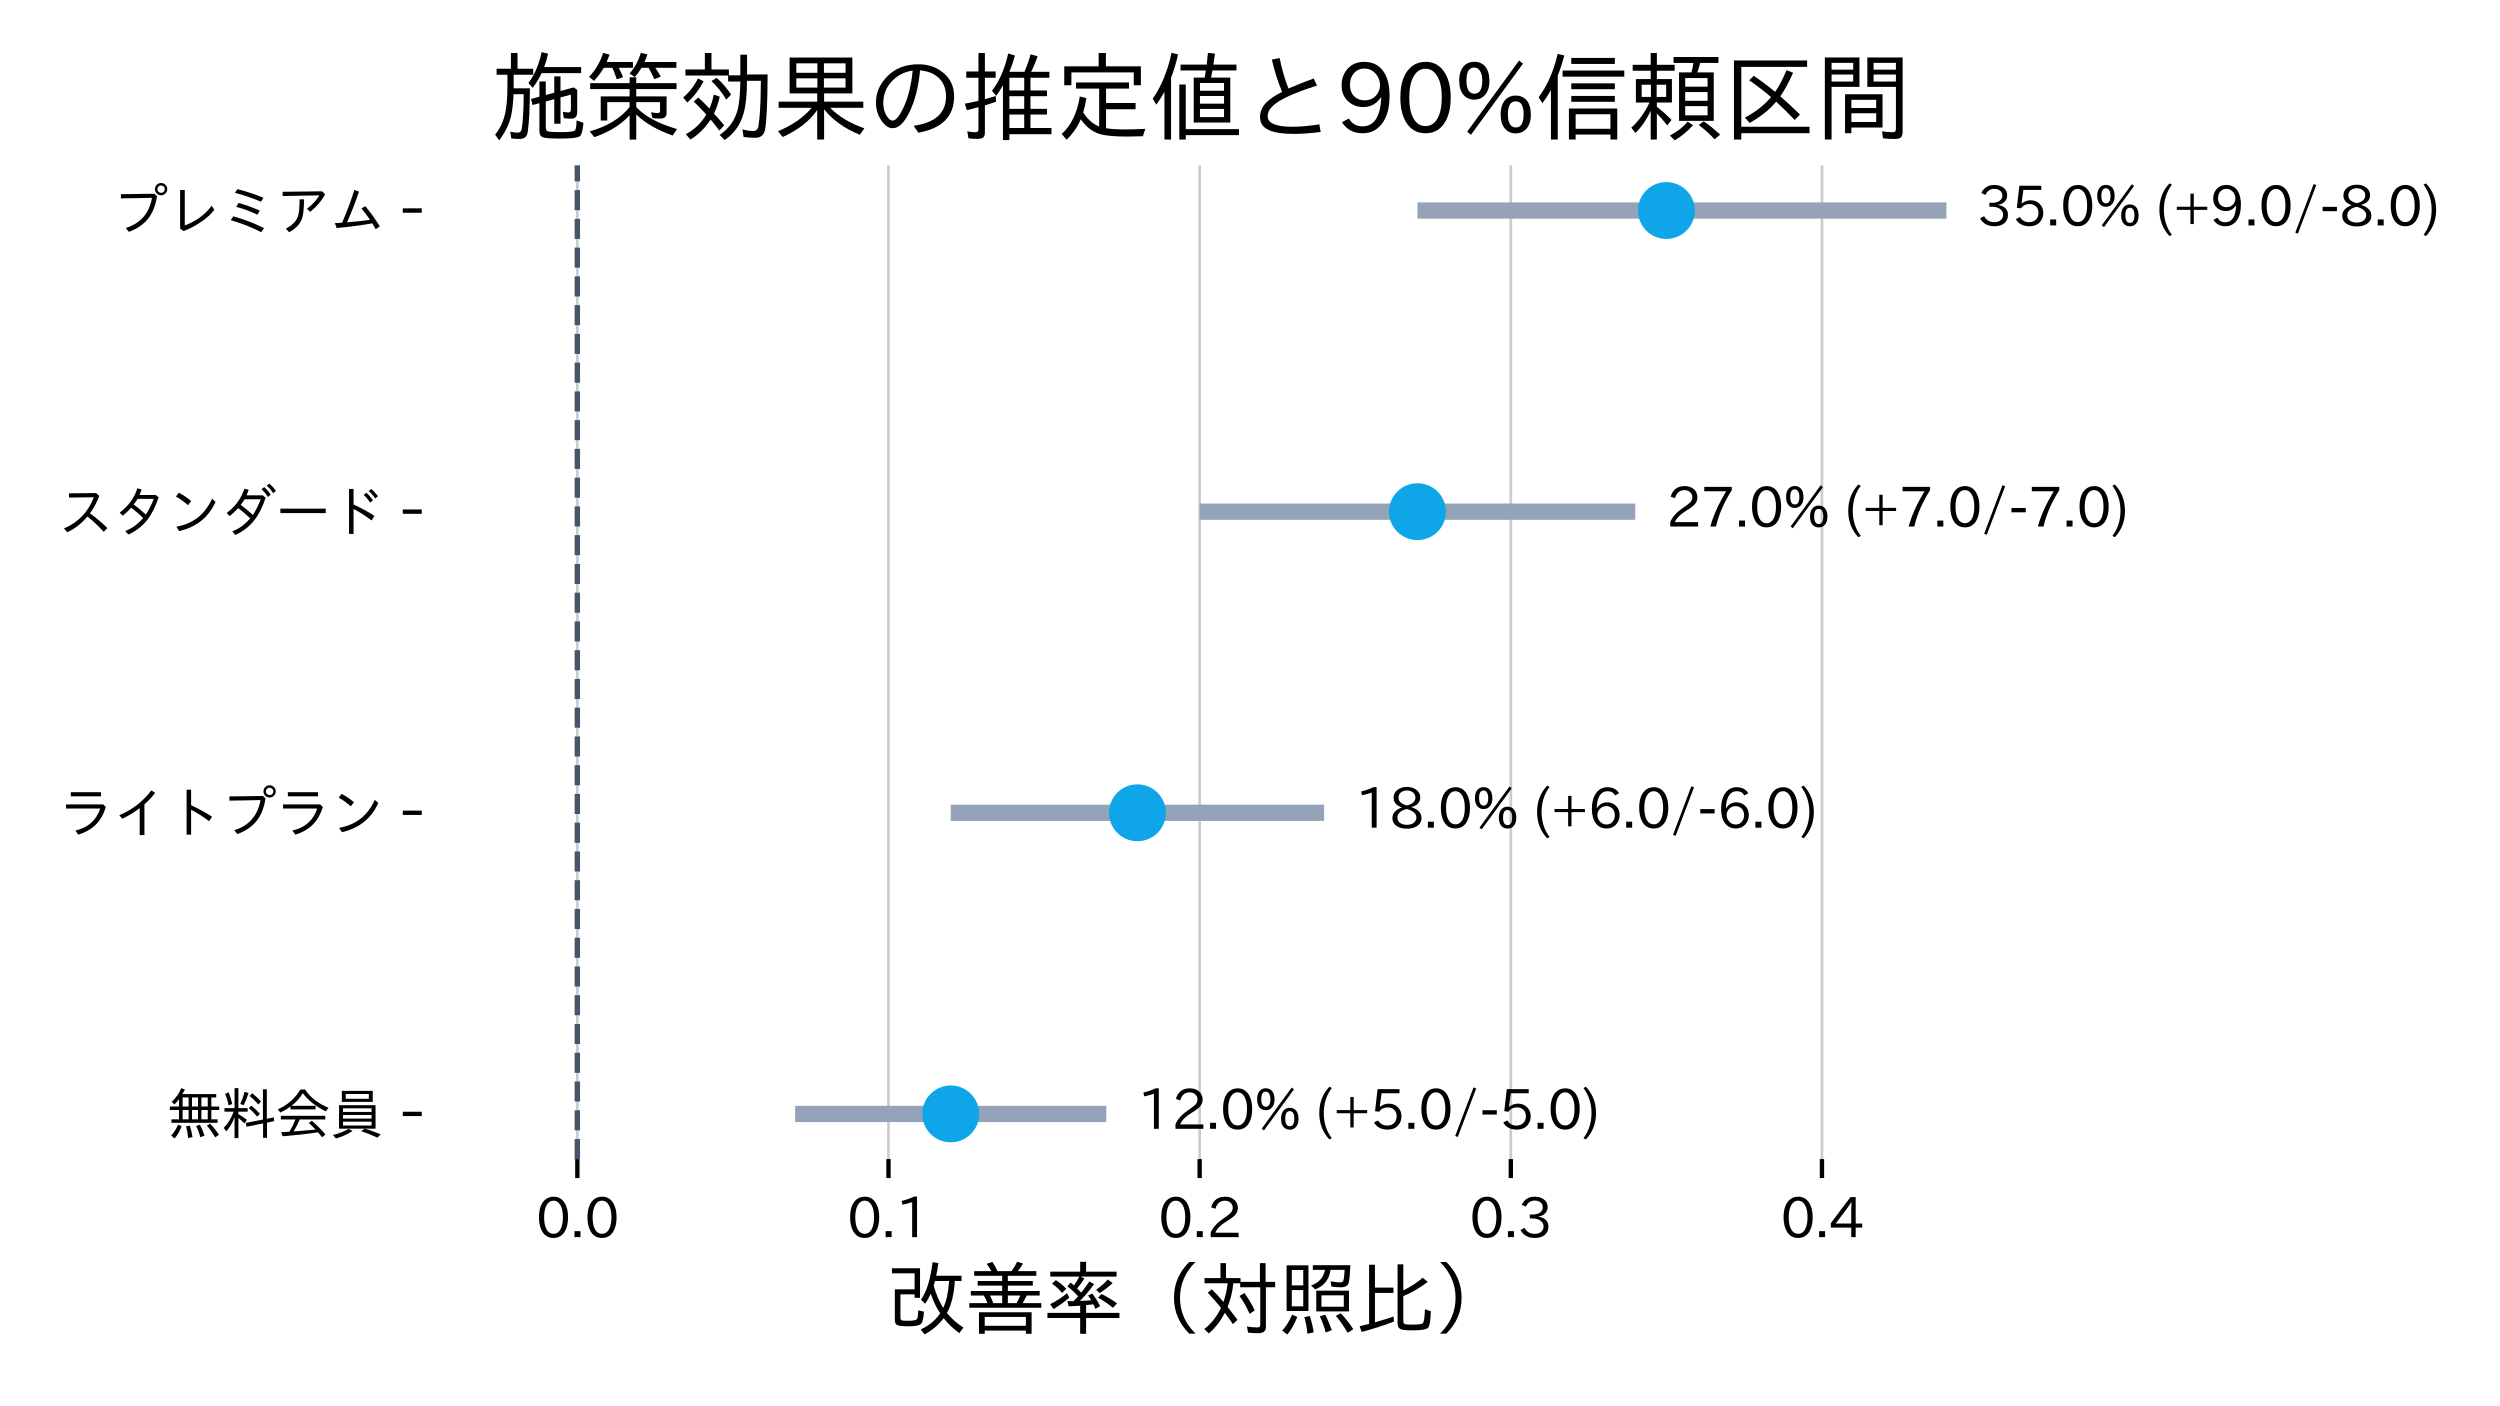 <?xml version="1.0" encoding="utf-8" standalone="no"?>
<!DOCTYPE svg PUBLIC "-//W3C//DTD SVG 1.1//EN"
  "http://www.w3.org/Graphics/SVG/1.1/DTD/svg11.dtd">
<svg xmlns:xlink="http://www.w3.org/1999/xlink" width="460.8pt" height="259.2pt" viewBox="0 0 460.8 259.2" xmlns="http://www.w3.org/2000/svg" version="1.1">
 <defs>
  <style type="text/css">*{stroke-linejoin: round; stroke-linecap: butt}</style>
 </defs>
 <g id="figure_1">
  <g id="patch_1">
   <path d="M 0 259.2 
L 460.8 259.2 
L 460.8 0 
L 0 0 
z
" style="fill: #ffffff"/>
  </g>
  <g id="axes_1">
   <g id="patch_2">
    <path d="M 77.74 213.64 
L 364.5 213.64 
L 364.5 30.48 
L 77.74 30.48 
z
" style="fill: #ffffff"/>
   </g>
   <g id="matplotlib.axis_1">
    <g id="xtick_1">
     <g id="line2d_1">
      <path d="M 106.416 213.64 
L 106.416 30.48 
" clip-path="url(#p43a30c8655)" style="fill: none; stroke: #000000; stroke-opacity: 0.2; stroke-width: 0.5; stroke-linecap: square"/>
     </g>
     <g id="line2d_2">
      <defs>
       <path id="md3d6cba07c" d="M 0 0 
L 0 3.5 
" style="stroke: #000000; stroke-width: 0.8"/>
      </defs>
      <g>
       <use xlink:href="#md3d6cba07c" x="106.416" y="213.64" style="stroke: #000000; stroke-width: 0.8"/>
      </g>
     </g>
     <g id="text_1">
      <!-- 0.0 -->
      <g transform="translate(98.796 228.131) scale(0.1 -0.1)">
       <defs>
        <path id="IPAexGothic-30" d="M 2038 4725 
Q 2881 4725 3334 3944 
Q 3694 3325 3694 2344 
Q 3694 1372 3334 741 
Q 2888 -31 2016 -31 
Q 1147 -31 700 741 
Q 341 1372 341 2350 
Q 341 3713 1000 4334 
Q 1419 4725 2038 4725 
z
M 2016 4266 
Q 1516 4266 1228 3759 
Q 934 3247 934 2344 
Q 934 1456 1222 947 
Q 1513 447 2016 447 
Q 2619 447 2909 1153 
Q 3100 1622 3100 2375 
Q 3100 3256 2806 3759 
Q 2509 4266 2016 4266 
z
" transform="scale(0.016)"/>
        <path id="IPAexGothic-2e" d="M 1184 63 
L 494 63 
L 494 753 
L 1184 753 
L 1184 63 
z
" transform="scale(0.016)"/>
       </defs>
       <use xlink:href="#IPAexGothic-30"/>
       <use xlink:href="#IPAexGothic-2e" transform="translate(62.988 0)"/>
       <use xlink:href="#IPAexGothic-30" transform="translate(89.404 0)"/>
      </g>
     </g>
    </g>
    <g id="xtick_2">
     <g id="line2d_3">
      <path d="M 163.768 213.64 
L 163.768 30.48 
" clip-path="url(#p43a30c8655)" style="fill: none; stroke: #000000; stroke-opacity: 0.2; stroke-width: 0.5; stroke-linecap: square"/>
     </g>
     <g id="line2d_4">
      <g>
       <use xlink:href="#md3d6cba07c" x="163.768" y="213.64" style="stroke: #000000; stroke-width: 0.8"/>
      </g>
     </g>
     <g id="text_2">
      <!-- 0.1 -->
      <g transform="translate(156.148 228.131) scale(0.1 -0.1)">
       <defs>
        <path id="IPAexGothic-31" d="M 2463 63 
L 1900 63 
L 1900 4103 
Q 1372 3922 788 3797 
L 684 4231 
Q 1519 4441 2106 4731 
L 2463 4731 
L 2463 63 
z
" transform="scale(0.016)"/>
       </defs>
       <use xlink:href="#IPAexGothic-30"/>
       <use xlink:href="#IPAexGothic-2e" transform="translate(62.988 0)"/>
       <use xlink:href="#IPAexGothic-31" transform="translate(89.404 0)"/>
      </g>
     </g>
    </g>
    <g id="xtick_3">
     <g id="line2d_5">
      <path d="M 221.12 213.64 
L 221.12 30.48 
" clip-path="url(#p43a30c8655)" style="fill: none; stroke: #000000; stroke-opacity: 0.2; stroke-width: 0.5; stroke-linecap: square"/>
     </g>
     <g id="line2d_6">
      <g>
       <use xlink:href="#md3d6cba07c" x="221.12" y="213.64" style="stroke: #000000; stroke-width: 0.8"/>
      </g>
     </g>
     <g id="text_3">
      <!-- 0.2 -->
      <g transform="translate(213.5 228.131) scale(0.1 -0.1)">
       <defs>
        <path id="IPAexGothic-32" d="M 3659 63 
L 447 63 
L 447 594 
Q 825 1475 1894 2203 
L 2072 2322 
Q 2619 2697 2791 2906 
Q 2988 3153 2988 3444 
Q 2988 3772 2756 4003 
Q 2500 4259 2084 4259 
Q 1250 4259 991 3328 
L 497 3506 
Q 853 4725 2116 4725 
Q 2806 4725 3216 4316 
Q 3575 3947 3575 3425 
Q 3575 3038 3344 2722 
Q 3131 2416 2366 1938 
L 2231 1856 
Q 1256 1253 978 569 
L 3659 569 
L 3659 63 
z
" transform="scale(0.016)"/>
       </defs>
       <use xlink:href="#IPAexGothic-30"/>
       <use xlink:href="#IPAexGothic-2e" transform="translate(62.988 0)"/>
       <use xlink:href="#IPAexGothic-32" transform="translate(89.404 0)"/>
      </g>
     </g>
    </g>
    <g id="xtick_4">
     <g id="line2d_7">
      <path d="M 278.472 213.64 
L 278.472 30.48 
" clip-path="url(#p43a30c8655)" style="fill: none; stroke: #000000; stroke-opacity: 0.2; stroke-width: 0.5; stroke-linecap: square"/>
     </g>
     <g id="line2d_8">
      <g>
       <use xlink:href="#md3d6cba07c" x="278.472" y="213.64" style="stroke: #000000; stroke-width: 0.8"/>
      </g>
     </g>
     <g id="text_4">
      <!-- 0.3 -->
      <g transform="translate(270.852 228.131) scale(0.1 -0.1)">
       <defs>
        <path id="IPAexGothic-33" d="M 2381 2419 
Q 3506 2216 3506 1278 
Q 3506 716 3128 356 
Q 2709 -31 1944 -31 
Q 797 -31 288 881 
L 756 1131 
Q 1109 441 1938 441 
Q 2425 441 2694 691 
Q 2950 928 2950 1291 
Q 2950 1719 2566 1978 
Q 2216 2213 1644 2213 
L 1363 2213 
L 1363 2669 
L 1656 2669 
Q 2231 2669 2534 2888 
Q 2859 3119 2859 3509 
Q 2859 3934 2494 4138 
Q 2259 4278 1931 4278 
Q 1238 4278 903 3578 
L 434 3803 
Q 897 4725 1938 4725 
Q 2597 4725 3006 4394 
Q 3416 4069 3416 3534 
Q 3416 3028 3019 2706 
Q 2763 2500 2381 2444 
L 2381 2419 
z
" transform="scale(0.016)"/>
       </defs>
       <use xlink:href="#IPAexGothic-30"/>
       <use xlink:href="#IPAexGothic-2e" transform="translate(62.988 0)"/>
       <use xlink:href="#IPAexGothic-33" transform="translate(89.404 0)"/>
      </g>
     </g>
    </g>
    <g id="xtick_5">
     <g id="line2d_9">
      <path d="M 335.824 213.64 
L 335.824 30.48 
" clip-path="url(#p43a30c8655)" style="fill: none; stroke: #000000; stroke-opacity: 0.2; stroke-width: 0.5; stroke-linecap: square"/>
     </g>
     <g id="line2d_10">
      <g>
       <use xlink:href="#md3d6cba07c" x="335.824" y="213.64" style="stroke: #000000; stroke-width: 0.8"/>
      </g>
     </g>
     <g id="text_5">
      <!-- 0.4 -->
      <g transform="translate(328.204 228.131) scale(0.1 -0.1)">
       <defs>
        <path id="IPAexGothic-34" d="M 3813 1159 
L 3059 1159 
L 3059 63 
L 2547 63 
L 2547 1159 
L 197 1159 
L 197 1672 
L 2456 4678 
L 3059 4678 
L 3059 1634 
L 3813 1634 
L 3813 1159 
z
M 2578 4109 
L 2559 4109 
Q 2278 3656 2003 3284 
L 759 1634 
L 2547 1634 
L 2547 3144 
Q 2547 3481 2578 4109 
z
" transform="scale(0.016)"/>
       </defs>
       <use xlink:href="#IPAexGothic-30"/>
       <use xlink:href="#IPAexGothic-2e" transform="translate(62.988 0)"/>
       <use xlink:href="#IPAexGothic-34" transform="translate(89.404 0)"/>
      </g>
     </g>
    </g>
    <g id="text_6">
     <!-- 改善率（対照比） -->
     <g transform="translate(163.52 244.817) scale(0.144 -0.144)">
      <defs>
       <path id="IPAexGothic-6539" d="M 2197 2713 
L 1063 2713 
L 1063 881 
Q 1063 678 1159 638 
Q 1256 594 1684 594 
Q 2328 594 2394 747 
Q 2472 891 2491 1431 
L 2944 1325 
L 2938 1222 
Q 2878 559 2741 384 
Q 2556 153 1716 153 
Q 956 153 775 269 
Q 616 372 616 684 
L 616 3109 
L 2197 3109 
L 2197 4391 
L 384 4391 
L 384 4794 
L 2631 4794 
L 2631 2431 
L 2197 2431 
L 2197 2713 
z
M 4244 1191 
Q 3828 1784 3488 2763 
L 3469 2731 
Q 3294 2325 3041 1956 
L 2706 2284 
Q 3384 3228 3634 5284 
L 4097 5209 
Q 4009 4556 3922 4197 
L 5950 4197 
L 5950 3775 
L 5413 3775 
Q 5319 2197 4800 1247 
L 4781 1216 
Q 5325 556 6100 50 
L 5772 -391 
Q 5063 116 4519 806 
Q 3959 38 3000 -494 
L 2681 -97 
Q 3647 325 4244 1191 
z
M 4484 1625 
Q 4856 2384 4953 3731 
Q 4953 3763 4959 3775 
L 3828 3775 
Q 3819 3744 3781 3613 
Q 3747 3497 3725 3403 
Q 3991 2419 4484 1625 
z
" transform="scale(0.016)"/>
       <path id="IPAexGothic-5584" d="M 3706 4569 
Q 4009 4991 4141 5319 
L 4622 5172 
Q 4434 4844 4206 4569 
L 5684 4569 
L 5684 4191 
L 3406 4191 
L 3406 3775 
L 5403 3775 
L 5403 3409 
L 3406 3409 
L 3406 2975 
L 5953 2975 
L 5953 2616 
L 4909 2616 
Q 4738 2250 4591 2009 
L 6081 2009 
L 6081 1638 
L 322 1638 
L 322 2009 
L 1775 2009 
Q 1650 2341 1481 2616 
L 444 2616 
L 444 2975 
L 2953 2975 
L 2953 3409 
L 994 3409 
L 994 3775 
L 2953 3775 
L 2953 4191 
L 713 4191 
L 713 4569 
L 2081 4569 
Q 1928 4869 1709 5150 
L 2166 5306 
Q 2356 5044 2581 4569 
L 3706 4569 
z
M 3406 2616 
L 3406 2009 
L 4109 2009 
Q 4259 2284 4403 2616 
L 3406 2616 
z
M 2953 2009 
L 2953 2616 
L 1978 2616 
Q 2150 2263 2234 2009 
L 2953 2009 
z
M 5306 1275 
L 5306 -447 
L 4847 -447 
L 4847 -191 
L 1556 -191 
L 1556 -447 
L 1097 -447 
L 1097 1275 
L 5306 1275 
z
M 1556 903 
L 1556 194 
L 4847 194 
L 4847 903 
L 1556 903 
z
" transform="scale(0.016)"/>
       <path id="IPAexGothic-7387" d="M 3022 2847 
Q 3338 3231 3684 3744 
L 4053 3525 
Q 3506 2766 2919 2181 
L 3266 2200 
Q 3575 2209 3825 2234 
Q 3728 2406 3575 2616 
L 3913 2772 
Q 4244 2350 4541 1766 
L 4156 1547 
Q 4084 1753 3997 1913 
L 3856 1894 
Q 3709 1875 3416 1850 
L 3416 1228 
L 6084 1228 
L 6084 819 
L 3416 819 
L 3416 -447 
L 2941 -447 
L 2941 819 
L 322 819 
L 322 1228 
L 2941 1228 
L 2941 1803 
L 2881 1797 
Q 2306 1759 2031 1747 
L 1903 2163 
Q 2319 2163 2416 2169 
Q 2522 2269 2772 2553 
Q 2347 3028 1916 3347 
L 2184 3653 
L 2447 3425 
Q 2681 3744 2869 4128 
L 547 4128 
L 547 4525 
L 2941 4525 
L 2941 5313 
L 3416 5313 
L 3416 4525 
L 5853 4525 
L 5853 4128 
L 2972 4128 
L 3278 3981 
Q 2991 3509 2697 3188 
Q 2850 3041 3022 2847 
z
M 1497 2822 
Q 1128 3263 691 3566 
L 1000 3847 
Q 1409 3588 1831 3156 
L 1497 2822 
z
M 4219 3078 
Q 4794 3478 5147 3897 
L 5538 3616 
Q 5078 3178 4494 2803 
L 4219 3078 
z
M 5556 1631 
Q 4997 2109 4372 2444 
L 4659 2741 
Q 5356 2381 5894 1984 
L 5556 1631 
z
M 538 1925 
Q 1306 2297 1881 2803 
L 2075 2456 
Q 1622 2034 813 1528 
L 538 1925 
z
" transform="scale(0.016)"/>
       <path id="IPAexGothic-ff08" d="M 5419 -434 
Q 4197 769 4197 2438 
Q 4197 4097 5419 5300 
L 5919 5300 
Q 4678 4078 4678 2425 
Q 4678 788 5919 -434 
L 5419 -434 
z
" transform="scale(0.016)"/>
       <path id="IPAexGothic-5bfe" d="M 2694 3597 
Q 2694 3566 2688 3534 
Q 2584 2566 2234 1703 
Q 2569 1288 3028 666 
L 2656 331 
Q 2434 672 2016 1234 
Q 1466 184 725 -416 
L 366 -63 
Q 1156 525 1684 1569 
L 1709 1625 
Q 1191 2278 647 2844 
L 975 3113 
Q 1475 2619 1906 2100 
Q 2153 2825 2241 3597 
L 391 3597 
L 391 4013 
L 1666 4013 
L 1666 5209 
L 2106 5209 
L 2106 4013 
L 3272 4013 
L 3272 3706 
L 4822 3706 
L 4822 5209 
L 5275 5209 
L 5275 3706 
L 6041 3706 
L 6041 3278 
L 5300 3278 
L 5300 109 
Q 5300 -397 4694 -397 
Q 4206 -397 3872 -353 
L 3784 141 
Q 4200 63 4616 63 
Q 4847 63 4847 269 
L 4847 3278 
L 3241 3278 
L 3241 3597 
L 2694 3597 
z
M 4000 1147 
Q 3619 1994 3188 2578 
L 3578 2816 
Q 4044 2188 4409 1428 
L 4000 1147 
z
" transform="scale(0.016)"/>
       <path id="IPAexGothic-7167" d="M 4219 4666 
Q 4056 3503 2991 3109 
L 2663 3422 
Q 3594 3731 3778 4666 
L 2803 4666 
L 2803 5044 
L 5806 5044 
Q 5766 4041 5684 3672 
Q 5597 3275 5050 3275 
Q 4672 3275 4291 3334 
L 4225 3750 
Q 4753 3666 5000 3666 
Q 5203 3666 5250 3825 
Q 5313 4034 5350 4666 
L 4219 4666 
z
M 2453 5031 
L 2453 1375 
L 706 1375 
L 706 5031 
L 2453 5031 
z
M 1122 4659 
L 1122 3425 
L 2038 3425 
L 2038 4659 
L 1122 4659 
z
M 1122 3053 
L 1122 1753 
L 2038 1753 
L 2038 3053 
L 1122 3053 
z
M 5697 3003 
L 5697 1344 
L 3078 1344 
L 3078 3003 
L 5697 3003 
z
M 3494 2631 
L 3494 1716 
L 5281 1716 
L 5281 2631 
L 3494 2631 
z
M 353 -191 
Q 853 356 1141 1081 
L 1563 909 
Q 1244 72 763 -506 
L 353 -191 
z
M 2375 -441 
Q 2300 297 2125 884 
L 2556 984 
Q 2763 391 2875 -325 
L 2375 -441 
z
M 3834 -341 
Q 3644 400 3356 947 
L 3791 1088 
Q 4034 647 4322 -153 
L 3834 -341 
z
M 5594 -366 
Q 5075 500 4647 984 
L 5038 1197 
Q 5650 547 6038 -78 
L 5594 -366 
z
" transform="scale(0.016)"/>
       <path id="IPAexGothic-6bd4" d="M 1525 3250 
L 3003 3250 
L 3003 2822 
L 1525 2822 
L 1525 472 
Q 2469 747 3016 934 
L 3041 531 
Q 1813 59 459 -300 
L 294 159 
Q 694 250 1056 344 
L 1056 5081 
L 1525 5081 
L 1525 3250 
z
M 3794 3028 
Q 4691 3472 5341 4038 
L 5744 3706 
Q 4778 2969 3794 2572 
L 3794 556 
Q 3794 353 3978 313 
Q 4106 288 4472 288 
Q 5169 288 5328 378 
Q 5491 463 5522 1516 
L 5994 1356 
Q 5966 238 5772 34 
Q 5566 -172 4491 -172 
Q 3809 -172 3588 -75 
Q 3334 28 3334 397 
L 3334 5113 
L 3794 5113 
L 3794 3028 
z
" transform="scale(0.016)"/>
       <path id="IPAexGothic-ff09" d="M 481 -434 
Q 1722 788 1722 2431 
Q 1722 4066 481 5300 
L 981 5300 
Q 2203 4097 2203 2431 
Q 2203 769 981 -434 
L 481 -434 
z
" transform="scale(0.016)"/>
      </defs>
      <use xlink:href="#IPAexGothic-6539"/>
      <use xlink:href="#IPAexGothic-5584" transform="translate(100 0)"/>
      <use xlink:href="#IPAexGothic-7387" transform="translate(200 0)"/>
      <use xlink:href="#IPAexGothic-ff08" transform="translate(300 0)"/>
      <use xlink:href="#IPAexGothic-5bfe" transform="translate(400 0)"/>
      <use xlink:href="#IPAexGothic-7167" transform="translate(500 0)"/>
      <use xlink:href="#IPAexGothic-6bd4" transform="translate(600 0)"/>
      <use xlink:href="#IPAexGothic-ff09" transform="translate(700 0)"/>
     </g>
    </g>
   </g>
   <g id="matplotlib.axis_2">
    <g id="ytick_1">
     <g id="line2d_11">
      <defs>
       <path id="m2a454c8b5c" d="M 0 0 
L -3.5 0 
" style="stroke: #000000; stroke-width: 0.8"/>
      </defs>
      <g>
       <use xlink:href="#m2a454c8b5c" x="77.74" y="205.315" style="stroke: #000000; stroke-width: 0.8"/>
      </g>
     </g>
     <g id="text_7">
      <!-- 無料会員 -->
      <g transform="translate(30.74 209.06) scale(0.1 -0.1)">
       <defs>
        <path id="IPAexGothic-7121" d="M 5134 4238 
L 5134 3188 
L 6044 3188 
L 6044 2791 
L 5134 2791 
L 5134 1716 
L 5850 1716 
L 5850 1319 
L 544 1319 
L 544 1716 
L 1409 1716 
L 1409 2791 
L 353 2791 
L 353 3188 
L 1409 3188 
L 1409 4044 
Q 1156 3691 884 3438 
L 572 3731 
Q 1291 4394 1666 5306 
L 2094 5159 
Q 2038 5041 1800 4628 
L 5697 4628 
L 5697 4238 
L 5134 4238 
z
M 1825 4238 
L 1825 3188 
L 2516 3188 
L 2516 4238 
L 1825 4238 
z
M 2906 4238 
L 2906 3188 
L 3597 3188 
L 3597 4238 
L 2906 4238 
z
M 3988 4238 
L 3988 3188 
L 4719 3188 
L 4719 4238 
L 3988 4238 
z
M 4719 2791 
L 3988 2791 
L 3988 1716 
L 4719 1716 
L 4719 2791 
z
M 3597 2791 
L 2906 2791 
L 2906 1716 
L 3597 1716 
L 3597 2791 
z
M 2516 2791 
L 1825 2791 
L 1825 1716 
L 2516 1716 
L 2516 2791 
z
M 506 -159 
Q 997 369 1294 1106 
L 1716 934 
Q 1400 91 909 -488 
L 506 -159 
z
M 2466 -441 
Q 2391 256 2222 903 
L 2656 991 
Q 2869 350 2963 -331 
L 2466 -441 
z
M 3859 -341 
Q 3659 413 3381 953 
L 3822 1094 
Q 4100 578 4347 -159 
L 3859 -341 
z
M 5569 -359 
Q 5094 469 4616 991 
L 5006 1209 
Q 5578 609 6009 -63 
L 5569 -359 
z
" transform="scale(0.016)"/>
        <path id="IPAexGothic-6599" d="M 1559 1947 
Q 1194 997 600 316 
L 319 731 
Q 1078 1528 1450 2600 
L 394 2600 
L 394 3003 
L 1559 3003 
L 1559 5313 
L 2000 5313 
L 2000 3003 
L 3069 3003 
L 3069 2600 
L 2000 2600 
L 2000 2319 
Q 2472 2047 2984 1653 
L 2722 1238 
Q 2366 1575 2000 1872 
L 2000 -447 
L 1559 -447 
L 1559 1947 
z
M 5278 1778 
L 6078 1941 
L 6116 1503 
L 5297 1338 
L 5297 -416 
L 4844 -416 
L 4844 1247 
L 2925 863 
L 2859 1306 
L 4825 1691 
L 4825 5178 
L 5278 5178 
L 5278 1778 
z
M 869 3334 
Q 738 4025 472 4650 
L 881 4825 
Q 1122 4228 1297 3475 
L 869 3334 
z
M 2213 3481 
Q 2506 4094 2700 4881 
L 3166 4753 
Q 2919 3966 2616 3347 
L 2213 3481 
z
M 4172 2016 
Q 3672 2625 3200 2994 
L 3475 3294 
Q 4022 2872 4478 2353 
L 4172 2016 
z
M 4288 3431 
Q 3781 4031 3294 4403 
L 3597 4725 
Q 4178 4253 4606 3763 
L 4288 3431 
z
" transform="scale(0.016)"/>
        <path id="IPAexGothic-4f1a" d="M 1863 3272 
L 4641 3272 
L 4641 2863 
L 1759 2863 
L 1759 3194 
Q 1734 3175 1638 3113 
Q 1238 2816 594 2497 
L 288 2863 
Q 1959 3597 2894 5147 
L 3431 5147 
Q 4341 3784 6131 3047 
L 5825 2631 
Q 4063 3497 3175 4731 
Q 2653 3881 1863 3272 
z
M 2822 1703 
Q 2531 997 2119 322 
L 2388 341 
Q 3366 409 4325 506 
L 4641 538 
Q 4169 1028 3859 1306 
L 4209 1550 
Q 5088 797 5778 -31 
L 5388 -350 
Q 5156 -50 4928 219 
L 4831 206 
Q 3106 -53 844 -238 
L 684 231 
Q 816 238 1191 263 
L 1631 288 
Q 2022 934 2322 1703 
L 641 1703 
L 641 2125 
L 5759 2125 
L 5759 1703 
L 2822 1703 
z
" transform="scale(0.016)"/>
        <path id="IPAexGothic-54e1" d="M 4978 4991 
L 4978 3731 
L 1416 3731 
L 1416 4991 
L 4978 4991 
z
M 1869 4631 
L 1869 4084 
L 4525 4084 
L 4525 4631 
L 1869 4631 
z
M 5300 3347 
L 5300 641 
L 1094 641 
L 1094 3347 
L 5300 3347 
z
M 1550 2981 
L 1550 2566 
L 4844 2566 
L 4844 2981 
L 1550 2981 
z
M 1550 2213 
L 1550 1797 
L 4844 1797 
L 4844 2213 
L 1550 2213 
z
M 1550 1444 
L 1550 1000 
L 4844 1000 
L 4844 1444 
L 1550 1444 
z
M 397 -91 
Q 1353 141 2216 616 
L 2656 372 
Q 1781 -194 738 -494 
L 397 -91 
z
M 5509 -397 
Q 4547 59 3641 359 
L 4044 634 
Q 4934 397 5894 -13 
L 5509 -397 
z
" transform="scale(0.016)"/>
       </defs>
       <use xlink:href="#IPAexGothic-7121"/>
       <use xlink:href="#IPAexGothic-6599" transform="translate(100 0)"/>
       <use xlink:href="#IPAexGothic-4f1a" transform="translate(200 0)"/>
       <use xlink:href="#IPAexGothic-54e1" transform="translate(300 0)"/>
      </g>
     </g>
    </g>
    <g id="ytick_2">
     <g id="line2d_12">
      <g>
       <use xlink:href="#m2a454c8b5c" x="77.74" y="149.812" style="stroke: #000000; stroke-width: 0.8"/>
      </g>
     </g>
     <g id="text_8">
      <!-- ライトプラン -->
      <g transform="translate(10.74 153.557) scale(0.1 -0.1)">
       <defs>
        <path id="IPAexGothic-30e9" d="M 1447 4709 
L 4922 4709 
L 4922 4234 
L 1447 4234 
L 1447 4709 
z
M 897 3303 
L 5172 3303 
L 5478 3013 
Q 5069 1669 4219 875 
Q 3475 181 2306 -181 
L 1972 294 
Q 4150 784 4834 2828 
L 897 2828 
L 897 3303 
z
" transform="scale(0.016)"/>
        <path id="IPAexGothic-30a4" d="M 3131 -231 
L 3131 2875 
Q 2091 2088 1106 1656 
L 781 2059 
Q 3016 3000 4469 4916 
L 4916 4641 
Q 4384 3938 3675 3316 
L 3675 -231 
L 3131 -231 
z
" transform="scale(0.016)"/>
        <path id="IPAexGothic-30c8" d="M 2284 4997 
L 2803 4997 
L 2803 3206 
Q 4088 2619 5216 1888 
L 4878 1369 
Q 3819 2175 2803 2688 
L 2803 -184 
L 2284 -184 
L 2284 4997 
z
" transform="scale(0.016)"/>
        <path id="IPAexGothic-30d7" d="M 4825 4275 
L 5125 4000 
Q 4884 2378 4081 1381 
Q 3294 413 1888 -116 
L 1522 331 
Q 4069 1113 4550 3803 
L 966 3738 
L 966 4225 
L 4825 4275 
z
M 5597 5509 
Q 5906 5509 6119 5275 
Q 6303 5075 6303 4806 
Q 6303 4494 6069 4281 
Q 5866 4097 5597 4097 
Q 5284 4097 5072 4331 
Q 4888 4534 4888 4806 
Q 4888 5116 5122 5328 
Q 5328 5509 5597 5509 
z
M 5597 5228 
Q 5409 5228 5278 5088 
Q 5169 4966 5169 4806 
Q 5169 4616 5309 4488 
Q 5434 4378 5597 4378 
Q 5784 4378 5913 4519 
Q 6022 4641 6022 4806 
Q 6022 4991 5881 5119 
Q 5759 5228 5597 5228 
z
" transform="scale(0.016)"/>
        <path id="IPAexGothic-30f3" d="M 2444 3084 
Q 1816 3656 1056 4084 
L 1381 4519 
Q 2063 4191 2816 3559 
L 2444 3084 
z
M 1100 609 
Q 3984 1106 5216 3828 
L 5619 3469 
Q 4413 794 1434 103 
L 1100 609 
z
" transform="scale(0.016)"/>
       </defs>
       <use xlink:href="#IPAexGothic-30e9"/>
       <use xlink:href="#IPAexGothic-30a4" transform="translate(100 0)"/>
       <use xlink:href="#IPAexGothic-30c8" transform="translate(200 0)"/>
       <use xlink:href="#IPAexGothic-30d7" transform="translate(300 0)"/>
       <use xlink:href="#IPAexGothic-30e9" transform="translate(400 0)"/>
       <use xlink:href="#IPAexGothic-30f3" transform="translate(500 0)"/>
      </g>
     </g>
    </g>
    <g id="ytick_3">
     <g id="line2d_13">
      <g>
       <use xlink:href="#m2a454c8b5c" x="77.74" y="94.308" style="stroke: #000000; stroke-width: 0.8"/>
      </g>
     </g>
     <g id="text_9">
      <!-- スタンダード -->
      <g transform="translate(10.74 98.054) scale(0.1 -0.1)">
       <defs>
        <path id="IPAexGothic-30b9" d="M 4359 4481 
L 4716 4147 
Q 4328 3072 3647 2150 
Q 4659 1434 5659 453 
L 5234 19 
Q 4256 1088 3353 1778 
Q 2372 597 1044 -31 
L 653 403 
Q 3128 1453 4097 4000 
L 1241 3963 
L 1228 4453 
L 4359 4481 
z
" transform="scale(0.016)"/>
        <path id="IPAexGothic-30bf" d="M 4978 4263 
L 5313 3988 
Q 4797 2431 4056 1459 
Q 3191 325 1822 -300 
L 1466 109 
Q 2131 381 2613 738 
Q 3053 1066 3531 1600 
Q 2919 2225 2144 2791 
Q 1603 2203 1172 1875 
L 825 2234 
Q 2316 3328 2866 5031 
L 3359 4897 
Q 3325 4775 3109 4263 
L 4978 4263 
z
M 2894 3816 
Q 2709 3522 2438 3169 
Q 3194 2616 3841 2003 
Q 4366 2806 4747 3816 
L 2894 3816 
z
" transform="scale(0.016)"/>
        <path id="IPAexGothic-30c0" d="M 4806 4219 
L 5141 3944 
Q 4625 2388 3884 1416 
Q 3019 281 1650 -344 
L 1294 66 
Q 1959 338 2441 694 
Q 2881 1022 3359 1556 
Q 2747 2181 1972 2747 
Q 1431 2159 1000 1831 
L 653 2191 
Q 2144 3284 2694 4988 
L 3188 4853 
Q 3153 4731 2938 4219 
L 4806 4219 
z
M 2722 3772 
Q 2538 3478 2266 3125 
Q 3022 2572 3669 1959 
Q 4194 2763 4575 3772 
L 2722 3772 
z
M 6009 4469 
Q 5647 5009 5256 5338 
L 5556 5569 
Q 5941 5259 6331 4744 
L 6009 4469 
z
M 5397 4031 
Q 5106 4522 4659 4922 
L 4972 5166 
Q 5344 4856 5728 4306 
L 5397 4031 
z
" transform="scale(0.016)"/>
        <path id="IPAexGothic-30fc" d="M 588 2688 
L 5809 2688 
L 5809 2175 
L 588 2175 
L 588 2688 
z
" transform="scale(0.016)"/>
        <path id="IPAexGothic-30c9" d="M 2247 4959 
L 2766 4959 
L 2766 3169 
Q 4050 2581 5178 1850 
L 4841 1331 
Q 3781 2138 2766 2650 
L 2766 -225 
L 2247 -225 
L 2247 4959 
z
M 5263 3847 
Q 4900 4388 4506 4716 
L 4806 4947 
Q 5191 4638 5581 4122 
L 5263 3847 
z
M 4666 3378 
Q 4375 3869 3931 4269 
L 4244 4513 
Q 4616 4206 5000 3653 
L 4666 3378 
z
" transform="scale(0.016)"/>
       </defs>
       <use xlink:href="#IPAexGothic-30b9"/>
       <use xlink:href="#IPAexGothic-30bf" transform="translate(100 0)"/>
       <use xlink:href="#IPAexGothic-30f3" transform="translate(200 0)"/>
       <use xlink:href="#IPAexGothic-30c0" transform="translate(300 0)"/>
       <use xlink:href="#IPAexGothic-30fc" transform="translate(400 0)"/>
       <use xlink:href="#IPAexGothic-30c9" transform="translate(500 0)"/>
      </g>
     </g>
    </g>
    <g id="ytick_4">
     <g id="line2d_14">
      <g>
       <use xlink:href="#m2a454c8b5c" x="77.74" y="38.805" style="stroke: #000000; stroke-width: 0.8"/>
      </g>
     </g>
     <g id="text_10">
      <!-- プレミアム -->
      <g transform="translate(20.74 42.551) scale(0.1 -0.1)">
       <defs>
        <path id="IPAexGothic-30ec" d="M 1538 4706 
L 2075 4706 
L 2075 622 
Q 4059 1375 5172 2894 
L 5481 2431 
Q 4922 1678 3931 1019 
Q 2919 334 1928 -31 
L 1538 269 
L 1538 4706 
z
" transform="scale(0.016)"/>
        <path id="IPAexGothic-30df" d="M 4606 3353 
Q 3022 4028 1600 4375 
L 1888 4806 
Q 3403 4425 4881 3813 
L 4606 3353 
z
M 4184 1863 
Q 2906 2466 1747 2763 
L 2028 3213 
Q 3169 2903 4466 2328 
L 4184 1863 
z
M 4631 -159 
Q 3119 638 1125 1234 
L 1413 1678 
Q 3228 1169 4953 319 
L 4631 -159 
z
" transform="scale(0.016)"/>
        <path id="IPAexGothic-30a2" d="M 5388 4556 
L 5747 4200 
Q 5081 3022 4019 2191 
L 3647 2547 
Q 4519 3178 5081 4091 
L 850 4013 
L 850 4500 
L 5388 4556 
z
M 1216 256 
Q 2319 813 2616 1691 
Q 2797 2200 2797 3628 
L 3313 3628 
Q 3303 1981 3059 1356 
Q 2697 431 1594 -153 
L 1216 256 
z
" transform="scale(0.016)"/>
        <path id="IPAexGothic-30e0" d="M 609 891 
L 719 897 
L 884 903 
Q 1053 916 1263 925 
Q 1413 931 1447 934 
Q 2291 2888 2856 4706 
L 3394 4525 
Q 2841 2859 2019 981 
Q 3553 1109 4659 1275 
Q 4200 1950 3669 2588 
L 4122 2838 
Q 5075 1700 5788 513 
L 5319 194 
Q 5038 691 4922 866 
Q 2919 509 822 328 
L 609 891 
z
" transform="scale(0.016)"/>
       </defs>
       <use xlink:href="#IPAexGothic-30d7"/>
       <use xlink:href="#IPAexGothic-30ec" transform="translate(100 0)"/>
       <use xlink:href="#IPAexGothic-30df" transform="translate(200 0)"/>
       <use xlink:href="#IPAexGothic-30a2" transform="translate(300 0)"/>
       <use xlink:href="#IPAexGothic-30e0" transform="translate(400 0)"/>
      </g>
     </g>
    </g>
   </g>
   <g id="LineCollection_1">
    <path d="M 146.562 205.315 
L 203.914 205.315 
" clip-path="url(#p43a30c8655)" style="fill: none; stroke: #94a3b8; stroke-width: 3"/>
    <path d="M 175.238 149.812 
L 244.061 149.812 
" clip-path="url(#p43a30c8655)" style="fill: none; stroke: #94a3b8; stroke-width: 3"/>
    <path d="M 221.12 94.308 
L 301.413 94.308 
" clip-path="url(#p43a30c8655)" style="fill: none; stroke: #94a3b8; stroke-width: 3"/>
    <path d="M 261.266 38.805 
L 358.765 38.805 
" clip-path="url(#p43a30c8655)" style="fill: none; stroke: #94a3b8; stroke-width: 3"/>
   </g>
   <g id="line2d_15">
    <path d="M 106.416 213.64 
L 106.416 30.48 
" clip-path="url(#p43a30c8655)" style="fill: none; stroke-dasharray: 3.7,1.6; stroke-dashoffset: 0; stroke: #475569"/>
   </g>
   <g id="PathCollection_1">
    <defs>
     <path id="m93ca33257f" d="M 0 4.743 
C 1.258 4.743 2.465 4.244 3.354 3.354 
C 4.244 2.465 4.743 1.258 4.743 0 
C 4.743 -1.258 4.244 -2.465 3.354 -3.354 
C 2.465 -4.244 1.258 -4.743 0 -4.743 
C -1.258 -4.743 -2.465 -4.244 -3.354 -3.354 
C -4.244 -2.465 -4.743 -1.258 -4.743 0 
C -4.743 1.258 -4.244 2.465 -3.354 3.354 
C -2.465 4.244 -1.258 4.743 0 4.743 
z
" style="stroke: #0ea5e9"/>
    </defs>
    <g clip-path="url(#p43a30c8655)">
     <use xlink:href="#m93ca33257f" x="175.238" y="205.315" style="fill: #0ea5e9; stroke: #0ea5e9"/>
     <use xlink:href="#m93ca33257f" x="209.65" y="149.812" style="fill: #0ea5e9; stroke: #0ea5e9"/>
     <use xlink:href="#m93ca33257f" x="261.266" y="94.308" style="fill: #0ea5e9; stroke: #0ea5e9"/>
     <use xlink:href="#m93ca33257f" x="307.148" y="38.805" style="fill: #0ea5e9; stroke: #0ea5e9"/>
    </g>
   </g>
   <g id="text_11">
    <!-- 12.0% (+5.0/-5.0) -->
    <g transform="translate(209.65 208.161) scale(0.1 -0.1)">
     <defs>
      <path id="IPAexGothic-25" d="M 4088 2481 
Q 4528 2481 4800 2181 
Q 5094 1847 5094 1203 
Q 5094 534 4728 197 
Q 4472 -38 4088 -38 
Q 3647 -38 3378 269 
Q 3084 600 3084 1222 
Q 3084 1906 3444 2244 
Q 3697 2481 4088 2481 
z
M 4081 2097 
Q 3566 2097 3566 1234 
Q 3566 356 4097 356 
Q 4613 356 4613 1241 
Q 4613 2097 4081 2097 
z
M 1331 4731 
Q 1769 4731 2041 4431 
Q 2334 4097 2334 3450 
Q 2334 2781 1969 2447 
Q 1713 2209 1331 2209 
Q 888 2209 619 2516 
Q 325 2850 325 3472 
Q 325 4156 684 4494 
Q 941 4731 1331 4731 
z
M 1322 4347 
Q 806 4347 806 3484 
Q 806 2606 1338 2606 
Q 1859 2606 1859 3484 
Q 1859 3859 1725 4091 
Q 1584 4347 1322 4347 
z
M 4569 4603 
L 1106 -134 
L 856 78 
L 4313 4813 
L 4569 4603 
z
" transform="scale(0.016)"/>
      <path id="IPAexGothic-20" transform="scale(0.016)"/>
      <path id="IPAexGothic-28" d="M 1928 -1016 
L 1653 -1166 
Q 488 69 488 1875 
Q 488 3678 1653 4909 
L 1928 4763 
Q 1006 3522 1006 1881 
Q 1006 203 1928 -1016 
z
" transform="scale(0.016)"/>
      <path id="IPAexGothic-2b" d="M 2369 1856 
L 2369 219 
L 1984 219 
L 1984 1856 
L 416 1856 
L 416 2216 
L 1984 2216 
L 1984 3725 
L 2369 3725 
L 2369 2216 
L 3922 2216 
L 3922 1856 
L 2369 1856 
z
" transform="scale(0.016)"/>
      <path id="IPAexGothic-35" d="M 1178 2603 
Q 1634 2963 2172 2963 
Q 2816 2963 3241 2528 
Q 3638 2113 3638 1497 
Q 3638 938 3297 513 
Q 2869 -31 2031 -31 
Q 959 -31 469 784 
L 938 1028 
Q 1309 434 2013 434 
Q 2466 434 2769 716 
Q 3081 1013 3081 1503 
Q 3081 1966 2806 2241 
Q 2519 2528 2056 2528 
Q 1406 2528 1072 2028 
L 591 2091 
L 884 4634 
L 3406 4634 
L 3406 4153 
L 1341 4153 
L 1134 2603 
L 1178 2603 
z
" transform="scale(0.016)"/>
      <path id="IPAexGothic-2f" d="M 2719 4709 
L 600 -884 
L 300 -763 
L 2413 4831 
L 2719 4709 
z
" transform="scale(0.016)"/>
      <path id="IPAexGothic-2d" d="M 1969 1703 
L 319 1703 
L 319 2203 
L 1969 2203 
L 1969 1703 
z
" transform="scale(0.016)"/>
      <path id="IPAexGothic-29" d="M 466 4909 
Q 1638 3672 1638 1875 
Q 1638 75 466 -1166 
L 191 -1016 
Q 1119 216 1119 1881 
Q 1119 3509 191 4763 
L 466 4909 
z
" transform="scale(0.016)"/>
     </defs>
     <use xlink:href="#IPAexGothic-31"/>
     <use xlink:href="#IPAexGothic-32" transform="translate(62.988 0)"/>
     <use xlink:href="#IPAexGothic-2e" transform="translate(125.977 0)"/>
     <use xlink:href="#IPAexGothic-30" transform="translate(152.393 0)"/>
     <use xlink:href="#IPAexGothic-25" transform="translate(215.381 0)"/>
     <use xlink:href="#IPAexGothic-20" transform="translate(300.391 0)"/>
     <use xlink:href="#IPAexGothic-28" transform="translate(327.393 0)"/>
     <use xlink:href="#IPAexGothic-2b" transform="translate(360.693 0)"/>
     <use xlink:href="#IPAexGothic-35" transform="translate(428.516 0)"/>
     <use xlink:href="#IPAexGothic-2e" transform="translate(491.504 0)"/>
     <use xlink:href="#IPAexGothic-30" transform="translate(517.92 0)"/>
     <use xlink:href="#IPAexGothic-2f" transform="translate(580.908 0)"/>
     <use xlink:href="#IPAexGothic-2d" transform="translate(630.908 0)"/>
     <use xlink:href="#IPAexGothic-35" transform="translate(666.699 0)"/>
     <use xlink:href="#IPAexGothic-2e" transform="translate(729.688 0)"/>
     <use xlink:href="#IPAexGothic-30" transform="translate(756.104 0)"/>
     <use xlink:href="#IPAexGothic-29" transform="translate(819.092 0)"/>
    </g>
   </g>
   <g id="text_12">
    <!-- 18.0% (+6.0/-6.0) -->
    <g transform="translate(249.796 152.658) scale(0.1 -0.1)">
     <defs>
      <path id="IPAexGothic-38" d="M 2541 2425 
Q 3700 2031 3700 1197 
Q 3700 541 3100 197 
Q 2663 -56 2016 -56 
Q 1366 -56 928 197 
Q 347 531 347 1178 
Q 347 1988 1409 2381 
L 1409 2400 
Q 481 2734 481 3509 
Q 481 4100 981 4456 
Q 1406 4756 2019 4756 
Q 2703 4756 3131 4403 
Q 3553 4069 3553 3566 
Q 3553 2706 2541 2444 
L 2541 2425 
z
M 2022 2625 
Q 2997 2856 2997 3528 
Q 2997 3916 2675 4150 
Q 2413 4347 2016 4347 
Q 1606 4347 1331 4128 
Q 1050 3897 1050 3522 
Q 1050 3150 1350 2925 
Q 1494 2809 1722 2722 
Q 1984 2616 2022 2625 
z
M 1978 2209 
Q 922 1931 922 1216 
Q 922 775 1313 556 
Q 1606 391 2009 391 
Q 2575 391 2881 697 
Q 3106 922 3106 1250 
Q 3106 1594 2794 1850 
Q 2609 1994 2350 2100 
Q 2047 2222 1978 2209 
z
" transform="scale(0.016)"/>
      <path id="IPAexGothic-36" d="M 1056 2328 
Q 1509 2981 2234 2981 
Q 2906 2981 3316 2513 
Q 3675 2106 3675 1522 
Q 3675 884 3272 434 
Q 2853 -31 2178 -31 
Q 1375 -31 922 581 
Q 481 1178 481 2228 
Q 481 3425 1013 4109 
Q 1494 4725 2272 4725 
Q 3191 4725 3609 4025 
L 3150 3775 
Q 2894 4266 2300 4266 
Q 1119 4266 1031 2328 
L 1056 2328 
z
M 2141 2547 
Q 1684 2547 1384 2206 
Q 1116 1900 1116 1541 
Q 1116 1156 1353 844 
Q 1672 428 2159 428 
Q 2669 428 2941 844 
Q 3125 1128 3125 1503 
Q 3125 1944 2881 2228 
Q 2600 2547 2141 2547 
z
" transform="scale(0.016)"/>
     </defs>
     <use xlink:href="#IPAexGothic-31"/>
     <use xlink:href="#IPAexGothic-38" transform="translate(62.988 0)"/>
     <use xlink:href="#IPAexGothic-2e" transform="translate(125.977 0)"/>
     <use xlink:href="#IPAexGothic-30" transform="translate(152.393 0)"/>
     <use xlink:href="#IPAexGothic-25" transform="translate(215.381 0)"/>
     <use xlink:href="#IPAexGothic-20" transform="translate(300.391 0)"/>
     <use xlink:href="#IPAexGothic-28" transform="translate(327.393 0)"/>
     <use xlink:href="#IPAexGothic-2b" transform="translate(360.693 0)"/>
     <use xlink:href="#IPAexGothic-36" transform="translate(428.516 0)"/>
     <use xlink:href="#IPAexGothic-2e" transform="translate(491.504 0)"/>
     <use xlink:href="#IPAexGothic-30" transform="translate(517.92 0)"/>
     <use xlink:href="#IPAexGothic-2f" transform="translate(580.908 0)"/>
     <use xlink:href="#IPAexGothic-2d" transform="translate(630.908 0)"/>
     <use xlink:href="#IPAexGothic-36" transform="translate(666.699 0)"/>
     <use xlink:href="#IPAexGothic-2e" transform="translate(729.688 0)"/>
     <use xlink:href="#IPAexGothic-30" transform="translate(756.104 0)"/>
     <use xlink:href="#IPAexGothic-29" transform="translate(819.092 0)"/>
    </g>
   </g>
   <g id="text_13">
    <!-- 27.0% (+7.0/-7.0) -->
    <g transform="translate(307.148 97.155) scale(0.1 -0.1)">
     <defs>
      <path id="IPAexGothic-37" d="M 3597 4263 
Q 2238 2106 1778 63 
L 1131 63 
Q 1581 1834 2950 4128 
L 428 4128 
L 428 4634 
L 3597 4634 
L 3597 4263 
z
" transform="scale(0.016)"/>
     </defs>
     <use xlink:href="#IPAexGothic-32"/>
     <use xlink:href="#IPAexGothic-37" transform="translate(62.988 0)"/>
     <use xlink:href="#IPAexGothic-2e" transform="translate(125.977 0)"/>
     <use xlink:href="#IPAexGothic-30" transform="translate(152.393 0)"/>
     <use xlink:href="#IPAexGothic-25" transform="translate(215.381 0)"/>
     <use xlink:href="#IPAexGothic-20" transform="translate(300.391 0)"/>
     <use xlink:href="#IPAexGothic-28" transform="translate(327.393 0)"/>
     <use xlink:href="#IPAexGothic-2b" transform="translate(360.693 0)"/>
     <use xlink:href="#IPAexGothic-37" transform="translate(428.516 0)"/>
     <use xlink:href="#IPAexGothic-2e" transform="translate(491.504 0)"/>
     <use xlink:href="#IPAexGothic-30" transform="translate(517.92 0)"/>
     <use xlink:href="#IPAexGothic-2f" transform="translate(580.908 0)"/>
     <use xlink:href="#IPAexGothic-2d" transform="translate(630.908 0)"/>
     <use xlink:href="#IPAexGothic-37" transform="translate(666.699 0)"/>
     <use xlink:href="#IPAexGothic-2e" transform="translate(729.688 0)"/>
     <use xlink:href="#IPAexGothic-30" transform="translate(756.104 0)"/>
     <use xlink:href="#IPAexGothic-29" transform="translate(819.092 0)"/>
    </g>
   </g>
   <g id="text_14">
    <!-- 35.0% (+9.0/-8.0) -->
    <g transform="translate(364.5 41.652) scale(0.1 -0.1)">
     <defs>
      <path id="IPAexGothic-39" d="M 2984 2356 
Q 2544 1716 1813 1716 
Q 1253 1716 847 2056 
Q 366 2459 366 3163 
Q 366 3813 769 4266 
Q 1181 4725 1869 4725 
Q 2800 4725 3241 3950 
Q 3559 3378 3559 2472 
Q 3559 1250 3041 588 
Q 2553 -31 1769 -31 
Q 859 -31 391 703 
L 853 953 
Q 1156 428 1753 428 
Q 2922 428 3009 2356 
L 2984 2356 
z
M 1888 4278 
Q 1450 4278 1172 3950 
Q 922 3653 922 3200 
Q 922 2741 1159 2478 
Q 1434 2163 1906 2163 
Q 2431 2163 2728 2572 
Q 2925 2847 2925 3169 
Q 2925 3553 2694 3863 
Q 2375 4278 1888 4278 
z
" transform="scale(0.016)"/>
     </defs>
     <use xlink:href="#IPAexGothic-33"/>
     <use xlink:href="#IPAexGothic-35" transform="translate(62.988 0)"/>
     <use xlink:href="#IPAexGothic-2e" transform="translate(125.977 0)"/>
     <use xlink:href="#IPAexGothic-30" transform="translate(152.393 0)"/>
     <use xlink:href="#IPAexGothic-25" transform="translate(215.381 0)"/>
     <use xlink:href="#IPAexGothic-20" transform="translate(300.391 0)"/>
     <use xlink:href="#IPAexGothic-28" transform="translate(327.393 0)"/>
     <use xlink:href="#IPAexGothic-2b" transform="translate(360.693 0)"/>
     <use xlink:href="#IPAexGothic-39" transform="translate(428.516 0)"/>
     <use xlink:href="#IPAexGothic-2e" transform="translate(491.504 0)"/>
     <use xlink:href="#IPAexGothic-30" transform="translate(517.92 0)"/>
     <use xlink:href="#IPAexGothic-2f" transform="translate(580.908 0)"/>
     <use xlink:href="#IPAexGothic-2d" transform="translate(630.908 0)"/>
     <use xlink:href="#IPAexGothic-38" transform="translate(666.699 0)"/>
     <use xlink:href="#IPAexGothic-2e" transform="translate(729.688 0)"/>
     <use xlink:href="#IPAexGothic-30" transform="translate(756.104 0)"/>
     <use xlink:href="#IPAexGothic-29" transform="translate(819.092 0)"/>
    </g>
   </g>
   <g id="text_15">
    <!-- 施策効果の推定値と90%信頼区間 -->
    <g transform="translate(90.571 24.48) scale(0.173 -0.173)">
     <defs>
      <path id="IPAexGothic-65bd" d="M 2566 2963 
Q 2556 934 2419 44 
Q 2350 -409 1881 -409 
Q 1556 -409 1319 -372 
L 1256 78 
Q 1500 13 1759 13 
Q 1978 13 2016 244 
Q 2131 847 2150 2419 
L 2150 2572 
L 1478 2572 
Q 1441 1725 1313 1125 
Q 1113 275 519 -500 
L 250 -128 
Q 772 538 934 1375 
Q 1069 2047 1069 3091 
L 1069 3866 
L 347 3866 
L 347 4269 
L 1300 4269 
L 1300 5313 
L 1741 5313 
L 1741 4269 
L 2784 4269 
L 2784 3866 
L 1484 3866 
L 1484 3097 
L 1484 2963 
L 2566 2963 
z
M 3622 2088 
L 3622 391 
Q 3622 150 3756 100 
Q 3900 44 4603 44 
Q 5466 44 5569 166 
Q 5663 269 5672 825 
L 6131 666 
Q 6066 -75 5900 -219 
Q 5697 -384 4578 -384 
Q 3600 -384 3397 -288 
Q 3200 -194 3200 116 
L 3200 1972 
L 2741 1850 
L 2638 2253 
L 3200 2406 
L 3200 3419 
L 3622 3419 
L 3622 2522 
L 4188 2669 
L 4188 3756 
L 4603 3756 
L 4603 2784 
L 5484 3022 
L 5716 2859 
L 5716 1381 
Q 5716 941 5300 941 
Q 5059 941 4822 978 
L 4756 1403 
Q 4978 1356 5128 1356 
Q 5294 1356 5294 1544 
L 5294 2541 
L 4603 2356 
L 4603 603 
L 4188 603 
L 4188 2241 
L 3622 2088 
z
M 3513 4378 
L 5978 4378 
L 5978 3975 
L 3347 3975 
Q 3097 3447 2753 2997 
L 2466 3316 
Q 3091 4153 3347 5375 
L 3775 5269 
Q 3678 4806 3513 4378 
z
" transform="scale(0.016)"/>
      <path id="IPAexGothic-7b56" d="M 3397 1709 
Q 4281 775 6113 250 
L 5819 -181 
Q 4272 369 3397 1222 
L 3397 -450 
L 2956 -450 
L 2956 1172 
Q 2081 216 603 -288 
L 300 94 
Q 2078 603 2956 1722 
L 2956 2041 
L 1466 2041 
L 1466 819 
L 1031 819 
L 1031 2425 
L 2956 2425 
L 2956 2913 
L 328 2913 
L 328 3309 
L 2956 3309 
L 2956 3700 
L 3397 3700 
L 3397 3309 
L 6081 3309 
L 6081 2913 
L 3397 2913 
L 3397 2425 
L 5416 2425 
L 5416 1319 
Q 5416 947 5006 947 
Q 4697 947 4472 984 
L 4384 1369 
Q 4653 1313 4825 1313 
Q 4981 1313 4981 1459 
L 4981 2041 
L 3397 2041 
L 3397 1709 
z
M 1428 4716 
L 3181 4716 
L 3181 4331 
L 2234 4331 
Q 2400 4013 2516 3703 
L 2100 3563 
Q 1947 4053 1800 4331 
L 1234 4331 
Q 947 3831 575 3459 
L 256 3728 
Q 884 4378 1191 5316 
L 1619 5209 
Q 1497 4888 1428 4716 
z
M 3944 4716 
L 6069 4716 
L 6069 4331 
L 4666 4331 
Q 4850 4059 5031 3744 
L 4603 3569 
Q 4450 3916 4219 4331 
L 3750 4331 
L 3731 4300 
Q 3544 3981 3297 3716 
L 2950 3947 
Q 3459 4513 3700 5325 
L 4141 5222 
Q 4084 5047 3944 4716 
z
" transform="scale(0.016)"/>
      <path id="IPAexGothic-52b9" d="M 4078 3828 
L 4078 5203 
L 4525 5203 
L 4525 3884 
L 5894 3884 
Q 5884 1113 5728 238 
Q 5631 -331 5069 -331 
Q 4684 -331 4294 -275 
L 4219 231 
Q 4603 122 4922 122 
Q 5222 122 5281 434 
Q 5431 1328 5441 3194 
L 5447 3463 
L 4519 3463 
Q 4519 2075 4294 1288 
Q 3978 159 3034 -481 
L 2706 -141 
Q 3628 491 3906 1556 
Q 4050 2141 4078 3328 
L 4078 3413 
L 3266 3413 
L 3266 3816 
L 422 3816 
L 422 4219 
L 1716 4219 
L 1716 5313 
L 2156 5313 
L 2156 4219 
L 3316 4219 
L 3316 3828 
L 4078 3828 
z
M 1813 1216 
Q 1356 1728 972 2081 
L 1281 2350 
Q 1603 2059 1997 1644 
L 2022 1613 
Q 2197 1994 2309 2547 
L 2706 2406 
Q 2566 1769 2322 1288 
Q 2738 828 3000 500 
L 2681 147 
Q 2341 600 2100 884 
Q 1538 25 756 -447 
L 447 -91 
Q 1294 353 1813 1216 
z
M 269 2350 
Q 906 2888 1253 3622 
L 1631 3431 
Q 1203 2613 550 2016 
L 269 2350 
z
M 3144 2209 
Q 2694 2950 2156 3450 
L 2503 3659 
Q 3069 3153 3463 2547 
L 3144 2209 
z
" transform="scale(0.016)"/>
      <path id="IPAexGothic-679c" d="M 3809 1666 
Q 4656 800 6088 297 
L 5784 -131 
Q 4256 494 3406 1563 
L 3406 -447 
L 2947 -447 
L 2947 1519 
Q 2203 425 647 -281 
L 334 109 
Q 1769 697 2575 1666 
L 378 1666 
L 378 2075 
L 2947 2075 
L 2947 2625 
L 1109 2625 
L 1109 5013 
L 5288 5013 
L 5288 2625 
L 3406 2625 
L 3406 2075 
L 6016 2075 
L 6016 1666 
L 3809 1666 
z
M 1556 4628 
L 1556 3994 
L 2959 3994 
L 2959 4628 
L 1556 4628 
z
M 1556 3628 
L 1556 3009 
L 2959 3009 
L 2959 3628 
L 1556 3628 
z
M 4834 3009 
L 4834 3628 
L 3394 3628 
L 3394 3009 
L 4834 3009 
z
M 4834 3994 
L 4834 4628 
L 3394 4628 
L 3394 3994 
L 4834 3994 
z
" transform="scale(0.016)"/>
      <path id="IPAexGothic-306e" d="M 3119 469 
Q 5275 766 5275 2425 
Q 5275 3453 4413 3925 
Q 4041 4116 3547 4159 
Q 3394 2525 2850 1400 
Q 2322 306 1722 306 
Q 1384 306 1084 666 
Q 609 1244 609 2003 
Q 609 3025 1397 3794 
Q 2184 4563 3431 4563 
Q 4306 4563 4928 4122 
Q 5813 3506 5813 2425 
Q 5813 438 3431 6 
L 3119 469 
z
M 3053 4147 
Q 2378 4044 1891 3641 
Q 1097 2981 1097 1991 
Q 1097 1366 1434 978 
Q 1581 813 1719 813 
Q 2022 813 2416 1625 
Q 2909 2638 3053 4147 
z
" transform="scale(0.016)"/>
      <path id="IPAexGothic-63a8" d="M 3244 4063 
L 4244 4063 
Q 4481 4578 4653 5228 
L 5125 5100 
Q 4913 4484 4691 4063 
L 5906 4063 
L 5906 3666 
L 4647 3666 
L 4647 2822 
L 5747 2822 
L 5747 2438 
L 4647 2438 
L 4647 1594 
L 5747 1594 
L 5747 1216 
L 4647 1216 
L 4647 319 
L 6047 319 
L 6047 -91 
L 3244 -91 
L 3244 -481 
L 2816 -481 
L 2816 3188 
L 2791 3128 
Q 2581 2744 2366 2463 
L 2084 2797 
Q 2813 3728 3166 5284 
L 3616 5144 
Q 3431 4500 3244 4063 
z
M 3244 319 
L 4231 319 
L 4231 1216 
L 3244 1216 
L 3244 319 
z
M 3244 1594 
L 4231 1594 
L 4231 2438 
L 3244 2438 
L 3244 1594 
z
M 3244 2822 
L 4231 2822 
L 4231 3666 
L 3244 3666 
L 3244 2822 
z
M 1184 4084 
L 1184 5313 
L 1613 5313 
L 1613 4084 
L 2328 4084 
L 2328 3669 
L 1613 3669 
L 1613 2241 
Q 1997 2341 2334 2453 
L 2359 2069 
Q 1809 1884 1631 1831 
L 1613 1825 
L 1613 44 
Q 1613 -197 1522 -294 
Q 1413 -403 1081 -403 
Q 738 -403 519 -366 
L 441 97 
Q 741 38 978 38 
Q 1184 38 1184 219 
L 1184 1703 
L 1147 1697 
Q 734 1581 409 1509 
L 275 1941 
Q 722 2022 1138 2119 
Q 1147 2122 1166 2125 
Q 1178 2128 1184 2131 
L 1184 3669 
L 372 3669 
L 372 4084 
L 1184 4084 
z
" transform="scale(0.016)"/>
      <path id="IPAexGothic-5b9a" d="M 3431 303 
Q 3931 225 4709 225 
Q 5191 225 6053 263 
Q 5963 59 5888 -228 
Q 5234 -250 4844 -250 
Q 3569 -250 3003 -78 
Q 2259 153 1750 903 
Q 1441 163 806 -459 
L 475 -75 
Q 1416 759 1684 2419 
L 2125 2303 
Q 2031 1756 1909 1356 
Q 2338 678 2972 416 
L 2972 2944 
L 1434 2944 
L 1434 3353 
L 4959 3353 
L 4959 2944 
L 3431 2944 
L 3431 1984 
L 5397 1984 
L 5397 1569 
L 3431 1569 
L 3431 303 
z
M 3419 4428 
L 5750 4428 
L 5750 3166 
L 5275 3166 
L 5275 4025 
L 1122 4025 
L 1122 3166 
L 647 3166 
L 647 4428 
L 2938 4428 
L 2938 5313 
L 3419 5313 
L 3419 4428 
z
" transform="scale(0.016)"/>
      <path id="IPAexGothic-5024" d="M 4172 3675 
L 5453 3675 
L 5453 684 
L 3019 684 
L 3019 3675 
L 3750 3675 
Q 3788 3884 3825 4153 
L 2141 4153 
L 2141 4544 
L 3884 4544 
Q 3922 4844 3966 5325 
L 4434 5272 
L 4388 4953 
Q 4331 4578 4331 4544 
L 5863 4544 
L 5863 4153 
L 4269 4153 
Q 4200 3781 4172 3675 
z
M 5038 3316 
L 3434 3316 
L 3434 2803 
L 5038 2803 
L 5038 3316 
z
M 3434 2450 
L 3434 1941 
L 5038 1941 
L 5038 2450 
L 3434 2450 
z
M 3434 1588 
L 3434 1044 
L 5038 1044 
L 5038 1588 
L 3434 1588 
z
M 1509 3669 
L 1509 -447 
L 1069 -447 
L 1069 2725 
Q 856 2338 531 1875 
L 288 2266 
Q 1163 3531 1541 5325 
L 1975 5222 
Q 1791 4378 1509 3669 
z
M 2488 244 
L 6031 244 
L 6031 -153 
L 2488 -153 
L 2488 -447 
L 2059 -447 
L 2059 3213 
L 2488 3213 
L 2488 244 
z
" transform="scale(0.016)"/>
      <path id="IPAexGothic-3068" d="M 5222 56 
Q 4200 -72 3450 -72 
Q 2478 -72 1941 113 
Q 1184 372 1184 1038 
Q 1184 1584 1594 2009 
Q 1941 2369 2656 2725 
Q 2231 3734 1972 4878 
L 2491 4978 
Q 2706 3884 3078 2950 
Q 4250 3447 4756 3616 
L 4978 3150 
Q 3181 2575 2409 2078 
Q 1691 1613 1691 1113 
Q 1691 403 3322 403 
Q 4125 403 5134 563 
L 5222 56 
z
" transform="scale(0.016)"/>
      <path id="IPAexGothic-4fe1" d="M 1572 3809 
L 1572 -447 
L 1119 -447 
L 1119 2847 
Q 856 2372 550 1972 
L 300 2363 
Q 1172 3550 1566 5253 
L 2013 5147 
Q 1819 4428 1572 3809 
z
M 5534 1619 
L 5534 -447 
L 5081 -447 
L 5081 -116 
L 2763 -116 
L 2763 -447 
L 2316 -447 
L 2316 1619 
L 5534 1619 
z
M 2763 1234 
L 2763 269 
L 5081 269 
L 5081 1234 
L 2763 1234 
z
M 2475 4984 
L 5375 4984 
L 5375 4588 
L 2475 4588 
L 2475 4984 
z
M 2475 3297 
L 5375 3297 
L 5375 2906 
L 2475 2906 
L 2475 3297 
z
M 2475 2456 
L 5375 2456 
L 5375 2066 
L 2475 2066 
L 2475 2456 
z
M 1894 4147 
L 6003 4147 
L 6003 3738 
L 1894 3738 
L 1894 4147 
z
" transform="scale(0.016)"/>
      <path id="IPAexGothic-983c" d="M 1513 1466 
Q 1109 591 494 -13 
L 219 344 
Q 953 994 1434 2016 
L 525 2016 
L 525 3578 
L 1513 3578 
L 1513 4134 
L 313 4134 
L 313 4531 
L 1513 4531 
L 1513 5313 
L 1922 5313 
L 1922 4531 
L 3109 4531 
L 3109 4134 
L 1922 4134 
L 1922 3578 
L 2925 3578 
L 2925 2016 
L 1922 2016 
L 1922 1734 
Q 2400 1369 2900 856 
L 2613 494 
Q 2288 919 1922 1288 
L 1922 -447 
L 1513 -447 
L 1513 1466 
z
M 1525 3200 
L 909 3200 
L 909 2388 
L 1525 2388 
L 1525 3200 
z
M 1909 3200 
L 1909 2388 
L 2541 2388 
L 2541 3200 
L 1909 3200 
z
M 4622 4025 
L 5709 4025 
L 5709 794 
L 3400 794 
L 3400 4025 
L 4225 4025 
Q 4309 4319 4359 4653 
L 3034 4653 
L 3034 5050 
L 6022 5050 
L 6022 4653 
L 4806 4653 
Q 4716 4288 4622 4025 
z
M 5300 3647 
L 3809 3647 
L 3809 3072 
L 5300 3072 
L 5300 3647 
z
M 3809 2713 
L 3809 2131 
L 5300 2131 
L 5300 2713 
L 3809 2713 
z
M 3809 1778 
L 3809 1166 
L 5300 1166 
L 5300 1778 
L 3809 1778 
z
M 5763 -434 
Q 5328 59 4713 519 
L 5038 763 
Q 5459 500 6138 -122 
L 5763 -434 
z
M 2791 -184 
Q 3566 234 3969 744 
L 4328 506 
Q 3772 -116 3113 -500 
L 2791 -184 
z
" transform="scale(0.016)"/>
      <path id="IPAexGothic-533a" d="M 1294 4391 
L 1294 403 
L 5838 403 
L 5838 -25 
L 1294 -25 
L 1294 -447 
L 806 -447 
L 806 4819 
L 5678 4819 
L 5678 4391 
L 1294 4391 
z
M 3278 2375 
Q 2669 2909 1819 3500 
L 2125 3794 
Q 2881 3281 3547 2725 
Q 3959 3319 4306 4172 
L 4744 4000 
Q 4322 3038 3891 2431 
Q 4438 1959 5203 1216 
L 4850 856 
Q 4206 1534 3616 2075 
Q 2963 1284 1856 659 
L 1534 1013 
Q 2569 1553 3278 2375 
z
" transform="scale(0.016)"/>
      <path id="IPAexGothic-9593" d="M 4450 2566 
L 4450 353 
L 2375 353 
L 2375 -25 
L 1953 -25 
L 1953 2566 
L 4450 2566 
z
M 4028 2200 
L 2375 2200 
L 2375 1653 
L 4028 1653 
L 4028 2200 
z
M 4028 1300 
L 2375 1300 
L 2375 719 
L 4028 719 
L 4028 1300 
z
M 2913 5019 
L 2913 3059 
L 1056 3059 
L 1056 -447 
L 609 -447 
L 609 5019 
L 2913 5019 
z
M 1056 4659 
L 1056 4206 
L 2497 4206 
L 2497 4659 
L 1056 4659 
z
M 1056 3881 
L 1056 3413 
L 2497 3413 
L 2497 3881 
L 1056 3881 
z
M 5788 5019 
L 5788 91 
Q 5788 -225 5641 -331 
Q 5525 -409 5231 -409 
Q 4803 -409 4481 -366 
L 4419 97 
Q 4853 38 5128 38 
Q 5341 38 5341 244 
L 5341 3059 
L 3438 3059 
L 3438 5019 
L 5788 5019 
z
M 3853 4659 
L 3853 4206 
L 5341 4206 
L 5341 4659 
L 3853 4659 
z
M 3853 3881 
L 3853 3413 
L 5341 3413 
L 5341 3881 
L 3853 3881 
z
" transform="scale(0.016)"/>
     </defs>
     <use xlink:href="#IPAexGothic-65bd"/>
     <use xlink:href="#IPAexGothic-7b56" transform="translate(100 0)"/>
     <use xlink:href="#IPAexGothic-52b9" transform="translate(200 0)"/>
     <use xlink:href="#IPAexGothic-679c" transform="translate(300 0)"/>
     <use xlink:href="#IPAexGothic-306e" transform="translate(400 0)"/>
     <use xlink:href="#IPAexGothic-63a8" transform="translate(500 0)"/>
     <use xlink:href="#IPAexGothic-5b9a" transform="translate(600 0)"/>
     <use xlink:href="#IPAexGothic-5024" transform="translate(700 0)"/>
     <use xlink:href="#IPAexGothic-3068" transform="translate(800 0)"/>
     <use xlink:href="#IPAexGothic-39" transform="translate(900 0)"/>
     <use xlink:href="#IPAexGothic-30" transform="translate(962.988 0)"/>
     <use xlink:href="#IPAexGothic-25" transform="translate(1025.977 0)"/>
     <use xlink:href="#IPAexGothic-4fe1" transform="translate(1110.986 0)"/>
     <use xlink:href="#IPAexGothic-983c" transform="translate(1210.986 0)"/>
     <use xlink:href="#IPAexGothic-533a" transform="translate(1310.986 0)"/>
     <use xlink:href="#IPAexGothic-9593" transform="translate(1410.986 0)"/>
    </g>
   </g>
  </g>
 </g>
 <defs>
  <clipPath id="p43a30c8655">
   <rect x="77.74" y="30.48" width="286.76" height="183.16"/>
  </clipPath>
 </defs>
</svg>

